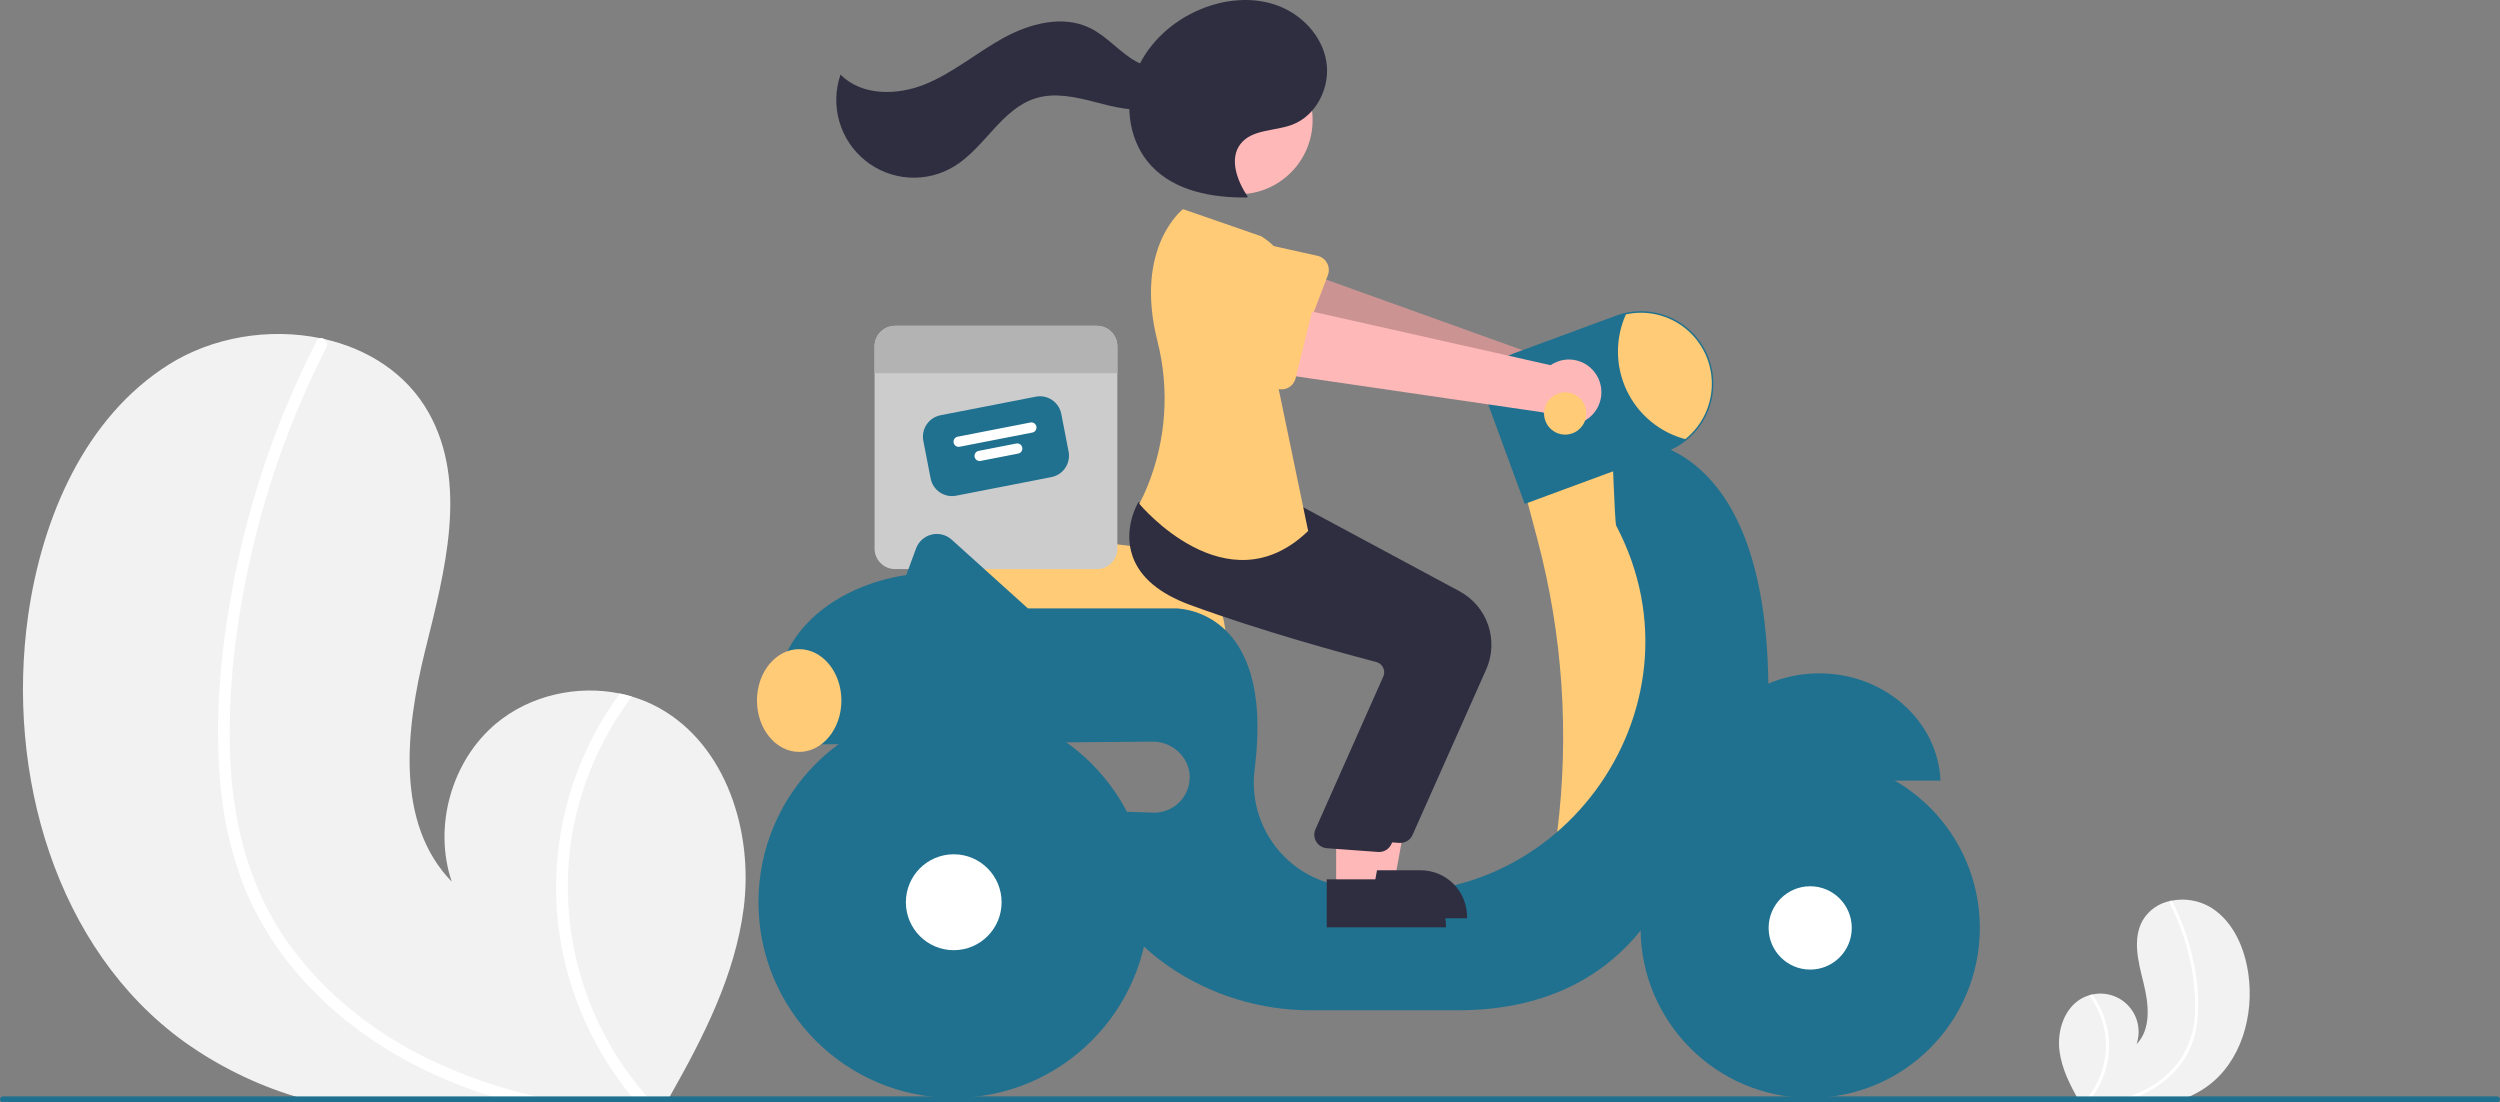 <svg width="288" height="127" viewBox="0 0 288 127" fill="none" xmlns="http://www.w3.org/2000/svg">
<rect x="0" y="0" width="288" height="127" fill="#808080" stroke="none"/>
<g clip-path="url(#clip0)">
<path d="M85.681 104.568C84.691 112.341 81.05 119.453 77.166 126.304C77.037 126.537 76.905 126.767 76.77 127H36.401C35.585 126.788 34.779 126.554 33.976 126.304C29.417 124.913 25.112 122.791 21.23 120.02C6.378 109.299 0.663 89.039 3.245 70.885C4.85 59.606 9.79 48.091 19.41 42.016C24.489 38.803 31.013 37.759 36.86 38.953C37.013 38.981 37.166 39.016 37.322 39.047C42.352 40.182 46.834 43.002 49.384 47.544C53.969 55.707 51.239 65.82 48.984 74.906C46.737 83.991 45.517 94.866 52.041 101.567C49.888 95.214 52.014 87.636 57.159 83.34C61.046 80.099 66.459 78.885 71.395 79.891C71.868 79.992 72.334 80.106 72.792 80.246C73.9 80.571 74.969 81.019 75.978 81.582C83.673 85.888 86.789 95.806 85.681 104.568Z" fill="#F2F2F2"/>
<path d="M61.745 126.304C62.863 126.565 63.985 126.795 65.114 127H59.01C58.211 126.784 57.416 126.554 56.627 126.304C54.894 125.761 53.187 125.138 51.506 124.434C44.767 121.601 38.559 117.347 33.862 111.687C31.564 108.944 29.689 105.874 28.296 102.577C26.786 98.85 25.826 94.923 25.448 90.919C24.596 82.703 25.465 74.262 27.087 66.192C28.762 57.829 31.464 49.706 35.133 42.009C35.574 41.087 36.031 40.17 36.502 39.259C36.534 39.184 36.583 39.118 36.645 39.065C36.707 39.012 36.781 38.973 36.86 38.953C37.02 38.922 37.186 38.956 37.322 39.047C37.484 39.141 37.605 39.293 37.659 39.473C37.712 39.653 37.695 39.847 37.61 40.015C33.827 47.407 30.959 55.235 29.071 63.324C27.223 71.216 26.174 79.473 26.531 87.587C26.872 95.169 28.849 102.625 33.334 108.825C37.429 114.485 43.085 118.948 49.342 121.987C53.302 123.886 57.462 125.334 61.745 126.304Z" fill="white"/>
<path d="M75.141 127H73.341C73.139 126.77 72.945 126.537 72.754 126.304C68.655 121.313 65.878 115.368 64.68 109.017C63.225 101.091 64.357 92.907 67.907 85.676C68.898 83.648 70.065 81.713 71.395 79.891C71.868 79.992 72.334 80.106 72.792 80.246C69.293 84.891 66.94 90.299 65.924 96.029C65.017 101.398 65.319 106.902 66.806 112.14C68.293 117.378 70.928 122.216 74.519 126.304C74.72 126.537 74.929 126.77 75.141 127Z" fill="white"/>
<path d="M237.254 121.08C237.515 123.131 238.476 125.008 239.501 126.816C239.535 126.878 239.57 126.938 239.606 127H250.26C250.475 126.944 250.688 126.882 250.9 126.816C252.103 126.449 253.239 125.889 254.264 125.158C258.183 122.328 259.692 116.981 259.01 112.19C258.587 109.214 257.283 106.174 254.744 104.571C253.366 103.73 251.721 103.441 250.139 103.763C250.098 103.77 250.058 103.779 250.017 103.788C249.358 103.915 248.734 104.181 248.186 104.567C247.637 104.954 247.176 105.452 246.834 106.03C245.623 108.185 246.344 110.853 246.939 113.251C247.532 115.649 247.854 118.519 246.132 120.288C246.385 119.548 246.436 118.755 246.281 117.989C246.126 117.223 245.77 116.512 245.249 115.929C244.729 115.347 244.064 114.913 243.321 114.674C242.579 114.435 241.786 114.398 241.024 114.567C240.9 114.594 240.777 114.624 240.656 114.661C240.363 114.747 240.081 114.865 239.815 115.013C237.784 116.15 236.962 118.767 237.254 121.08Z" fill="#F2F2F2"/>
<path d="M243.571 126.816C243.276 126.885 242.98 126.946 242.682 127H244.293C244.504 126.943 244.714 126.882 244.922 126.816C245.379 126.673 245.83 126.509 246.273 126.323C248.072 125.591 249.669 124.437 250.93 122.959C251.536 122.235 252.031 121.424 252.399 120.554C252.798 119.571 253.051 118.534 253.151 117.477C253.334 115.293 253.188 113.093 252.718 110.952C252.276 108.745 251.563 106.601 250.595 104.569C250.478 104.326 250.358 104.084 250.233 103.844C250.225 103.824 250.212 103.806 250.195 103.792C250.179 103.778 250.16 103.768 250.139 103.763C250.097 103.755 250.053 103.763 250.017 103.788C249.974 103.812 249.942 103.853 249.928 103.9C249.914 103.948 249.918 103.999 249.941 104.043C250.939 105.994 251.696 108.06 252.195 110.195C252.708 112.289 252.933 114.443 252.865 116.598C252.828 118.603 252.204 120.552 251.07 122.203C249.967 123.691 248.516 124.883 246.845 125.677C245.799 126.178 244.701 126.56 243.571 126.816Z" fill="white"/>
<path d="M240.036 127H240.511C240.564 126.939 240.615 126.878 240.666 126.816C241.748 125.499 242.48 123.93 242.797 122.254C243.181 120.162 242.882 118.002 241.945 116.094C241.683 115.559 241.375 115.048 241.024 114.567C240.9 114.594 240.777 114.624 240.656 114.661C241.579 115.887 242.2 117.314 242.468 118.826C242.708 120.243 242.628 121.696 242.236 123.078C241.843 124.46 241.148 125.738 240.2 126.816C240.147 126.878 240.092 126.939 240.036 127Z" fill="white"/>
<path d="M141.224 73.976H107.88L107.526 63.703C107.511 63.258 107.592 62.814 107.764 62.403C107.936 61.992 108.195 61.624 108.523 61.323C108.851 61.022 109.24 60.796 109.664 60.66C110.087 60.524 110.535 60.481 110.976 60.536L130.381 62.916H130.383C133.26 62.924 136.016 64.074 138.048 66.115C140.08 68.155 141.222 70.919 141.224 73.802V73.976Z" fill="#FFCB77"/>
<path d="M126.363 37.536H103.106C102.797 37.536 102.491 37.597 102.205 37.716C101.919 37.834 101.66 38.008 101.441 38.227C101.222 38.446 101.049 38.706 100.93 38.993C100.812 39.279 100.751 39.586 100.751 39.896V63.199C100.751 63.509 100.812 63.816 100.93 64.102C101.049 64.389 101.222 64.649 101.441 64.868C101.66 65.087 101.919 65.261 102.205 65.379C102.491 65.498 102.797 65.559 103.106 65.559H126.363C126.672 65.559 126.978 65.498 127.264 65.379C127.55 65.261 127.809 65.087 128.028 64.868C128.247 64.649 128.42 64.389 128.538 64.102C128.657 63.816 128.718 63.509 128.718 63.199V39.896C128.718 39.586 128.657 39.279 128.538 38.993C128.42 38.706 128.247 38.446 128.028 38.227C127.809 38.008 127.55 37.834 127.264 37.716C126.978 37.597 126.672 37.536 126.363 37.536Z" fill="#CCCCCC"/>
<path d="M121.125 54.961L110.145 57.104C109.493 57.23 108.819 57.093 108.268 56.721C107.718 56.349 107.338 55.775 107.21 55.122L106.366 50.779C106.24 50.126 106.377 49.45 106.748 48.899C107.119 48.348 107.693 47.967 108.344 47.839L119.324 45.696C119.975 45.57 120.65 45.708 121.2 46.079C121.75 46.451 122.131 47.026 122.259 47.678L123.103 52.021C123.229 52.674 123.091 53.35 122.72 53.901C122.35 54.452 121.776 54.834 121.125 54.961Z" fill="#1F718F"/>
<path d="M118.928 49.83L110.548 51.466C110.395 51.495 110.236 51.463 110.107 51.376C109.977 51.288 109.888 51.153 109.858 50.999C109.828 50.846 109.86 50.687 109.948 50.557C110.035 50.427 110.17 50.337 110.323 50.307L118.703 48.672C118.856 48.642 119.015 48.675 119.145 48.762C119.274 48.85 119.364 48.985 119.393 49.139C119.423 49.292 119.391 49.451 119.304 49.581C119.216 49.711 119.081 49.8 118.928 49.83Z" fill="white"/>
<path d="M117.299 52.252L112.965 53.098C112.812 53.127 112.653 53.095 112.523 53.008C112.394 52.92 112.304 52.785 112.275 52.631C112.245 52.478 112.277 52.319 112.364 52.189C112.451 52.059 112.587 51.969 112.74 51.94L117.074 51.094C117.15 51.079 117.228 51.079 117.304 51.095C117.38 51.11 117.452 51.14 117.516 51.184C117.58 51.227 117.635 51.282 117.678 51.347C117.72 51.412 117.75 51.484 117.765 51.56C117.779 51.636 117.779 51.714 117.764 51.79C117.748 51.866 117.718 51.938 117.675 52.002C117.632 52.067 117.576 52.122 117.512 52.165C117.447 52.207 117.375 52.237 117.299 52.252Z" fill="white"/>
<path d="M128.718 39.896V42.993H100.751V39.896C100.751 39.586 100.812 39.279 100.93 38.993C101.049 38.706 101.222 38.446 101.441 38.227C101.66 38.008 101.919 37.834 102.205 37.716C102.491 37.597 102.797 37.536 103.106 37.536H126.363C126.672 37.536 126.978 37.597 127.264 37.716C127.55 37.834 127.809 38.008 128.028 38.227C128.247 38.446 128.42 38.706 128.538 38.993C128.657 39.279 128.718 39.586 128.718 39.896Z" fill="#B3B3B3"/>
<path d="M184.563 43.963C184.402 43.441 184.128 42.961 183.761 42.556C183.395 42.151 182.944 41.832 182.44 41.621C181.937 41.409 181.394 41.311 180.849 41.333C180.304 41.355 179.77 41.496 179.285 41.748L147.29 30.245L145.881 38.254L177.774 47.042C178.249 47.83 178.996 48.416 179.873 48.69C180.75 48.963 181.697 48.904 182.534 48.524C183.37 48.145 184.039 47.471 184.413 46.63C184.788 45.789 184.841 44.841 184.563 43.963Z" fill="#FFB8B8"/>
<path opacity="0.2" d="M184.563 43.963C184.402 43.441 184.128 42.961 183.761 42.556C183.395 42.151 182.944 41.832 182.44 41.621C181.937 41.409 181.394 41.311 180.849 41.333C180.304 41.355 179.77 41.496 179.285 41.748L147.29 30.245L145.881 38.254L177.774 47.042C178.249 47.83 178.996 48.416 179.873 48.69C180.75 48.963 181.697 48.904 182.534 48.524C183.37 48.145 184.039 47.471 184.413 46.63C184.788 45.789 184.841 44.841 184.563 43.963Z" fill="black"/>
<path d="M152.969 31.704L149.948 39.614C149.862 39.839 149.728 40.042 149.557 40.211C149.385 40.38 149.179 40.51 148.953 40.591C148.727 40.673 148.486 40.705 148.246 40.685C148.006 40.665 147.774 40.594 147.564 40.475L140.221 36.334C139.075 35.887 138.152 35.002 137.656 33.874C137.159 32.747 137.129 31.467 137.572 30.317C138.016 29.167 138.896 28.24 140.02 27.74C141.144 27.239 142.421 27.205 143.57 27.646L151.769 29.468C152.004 29.52 152.225 29.623 152.416 29.768C152.608 29.914 152.766 30.099 152.88 30.311C152.994 30.523 153.061 30.758 153.076 30.998C153.092 31.238 153.055 31.479 152.969 31.704Z" fill="#FFCB77"/>
<path d="M187.082 51.286L175.617 56.508L177.123 62.186C180.029 73.151 180.801 84.574 179.395 95.831L187.777 97.585L194.725 79.831L192.293 59.641L187.082 51.286Z" fill="#FFCB77"/>
<path d="M209.576 77.569C202.044 77.569 195.905 83.055 195.608 89.927H223.545C223.247 83.055 217.109 77.569 209.576 77.569Z" fill="#1F718F"/>
<path d="M203.713 78.753C203.321 47.737 185.692 50.59 185.692 50.59C185.692 50.59 186.022 60.244 186.18 60.545C197.414 81.842 178.874 106.81 155.275 102.216C154.83 102.13 154.403 102.042 153.993 101.953C151.002 101.327 148.362 99.584 146.609 97.077C144.856 94.57 144.122 91.489 144.556 88.459C146.881 69.753 135.318 70.084 135.318 70.084H118.411L109.631 62.166C109.321 61.887 108.948 61.688 108.543 61.586C108.139 61.485 107.715 61.484 107.311 61.585C106.906 61.685 106.532 61.883 106.221 62.162C105.911 62.44 105.673 62.791 105.529 63.183L104.399 66.255C104.399 66.255 87.724 67.996 89.113 84.357H94.269C94.256 84.822 94.275 85.287 94.324 85.749L132.8 85.436C135.055 85.417 137.046 87.249 137.055 89.508C137.058 90.059 136.949 90.604 136.736 91.111C136.524 91.618 136.211 92.077 135.817 92.46C135.423 92.844 134.956 93.144 134.444 93.342C133.932 93.54 133.385 93.633 132.836 93.615L126.633 93.408C124.722 101.936 129.412 107.68 134.58 111.292C139.445 114.643 145.219 116.42 151.123 116.383H167.974C189.861 116.383 193.683 97.933 193.683 97.933C205.147 93.059 203.713 78.753 203.713 78.753Z" fill="#1F718F"/>
<path d="M208.534 126.478C219.327 126.478 228.076 117.711 228.076 106.897C228.076 96.082 219.327 87.316 208.534 87.316C197.742 87.316 188.993 96.082 188.993 106.897C188.993 117.711 197.742 126.478 208.534 126.478Z" fill="#1F718F"/>
<path d="M208.534 111.696C211.179 111.696 213.324 109.547 213.324 106.897C213.324 104.246 211.179 102.097 208.534 102.097C205.889 102.097 203.745 104.246 203.745 106.897C203.745 109.547 205.889 111.696 208.534 111.696Z" fill="white"/>
<path d="M109.871 126.478C122.294 126.478 132.365 116.386 132.365 103.938C132.365 91.489 122.294 81.398 109.871 81.398C97.447 81.398 87.376 91.489 87.376 103.938C87.376 116.386 97.447 126.478 109.871 126.478Z" fill="#1F718F"/>
<path d="M109.871 109.462C112.916 109.462 115.384 106.989 115.384 103.938C115.384 100.887 112.916 98.413 109.871 98.413C106.826 98.413 104.357 100.887 104.357 103.938C104.357 106.989 106.826 109.462 109.871 109.462Z" fill="white"/>
<path d="M175.65 58.051L171.525 46.825C171.31 46.239 171.212 45.618 171.237 44.995C171.262 44.372 171.409 43.76 171.67 43.194C171.931 42.628 172.3 42.119 172.758 41.696C173.215 41.273 173.751 40.944 174.334 40.729L186.16 36.367C187.188 35.988 188.279 35.815 189.373 35.859C190.467 35.903 191.542 36.162 192.536 36.622C193.53 37.081 194.424 37.733 195.167 38.539C195.909 39.345 196.486 40.29 196.865 41.319C197.206 42.243 197.38 43.221 197.379 44.206C197.375 45.457 197.092 46.691 196.552 47.819C196.012 48.947 195.228 49.94 194.257 50.726C193.555 51.29 192.767 51.736 191.922 52.045L175.65 58.051Z" fill="#1F718F"/>
<path d="M197.205 44.206C197.204 45.431 196.929 46.641 196.4 47.746C195.871 48.851 195.101 49.823 194.148 50.59C192.685 50.204 191.324 49.502 190.159 48.535C188.994 47.568 188.053 46.359 187.402 44.991C186.751 43.622 186.404 42.129 186.388 40.613C186.371 39.097 186.683 37.596 187.304 36.213C188.496 35.954 189.73 35.965 190.917 36.246C192.104 36.527 193.213 37.07 194.162 37.837C195.112 38.603 195.878 39.574 196.405 40.676C196.931 41.778 197.205 42.984 197.205 44.206Z" fill="#FFCB77"/>
<path d="M92.066 86.619C94.752 86.619 96.93 83.97 96.93 80.702C96.93 77.433 94.752 74.784 92.066 74.784C89.38 74.784 87.202 77.433 87.202 80.702C87.202 83.97 89.38 86.619 92.066 86.619Z" fill="#FFCB77"/>
<path d="M156.358 101.649H160.617L162.643 90.581L156.357 90.581L156.358 101.649Z" fill="#FFB8B8"/>
<path d="M155.271 100.256L163.659 100.256H163.659C164.361 100.256 165.056 100.394 165.705 100.663C166.353 100.933 166.943 101.327 167.439 101.824C167.935 102.322 168.329 102.912 168.598 103.562C168.866 104.212 169.005 104.908 169.005 105.612V105.786L155.271 105.786L155.271 100.256Z" fill="#2F2E41"/>
<path d="M161.301 97.106C161.252 97.106 161.202 97.104 161.152 97.099L155.258 96.669C155.019 96.647 154.789 96.57 154.585 96.445C154.381 96.32 154.208 96.149 154.08 95.946C153.953 95.743 153.873 95.514 153.848 95.275C153.822 95.037 153.852 94.796 153.934 94.57L161.823 76.812C161.879 76.653 161.902 76.485 161.89 76.317C161.879 76.15 161.832 75.986 161.754 75.837C161.677 75.687 161.568 75.554 161.436 75.449C161.303 75.343 161.15 75.267 160.986 75.225C157.277 74.253 147.76 71.666 139.521 68.639C135.992 67.342 133.769 65.468 132.914 63.069C131.787 59.906 133.454 57.021 133.526 56.9L133.582 56.805L141.334 57.511L149.738 58.227L168.155 68.123C169.698 68.96 170.871 70.347 171.438 72.011C172.006 73.674 171.928 75.491 171.219 77.099L162.728 96.178C162.605 96.454 162.405 96.689 162.152 96.854C161.899 97.019 161.603 97.106 161.301 97.106Z" fill="#2F2E41"/>
<path d="M142.682 22.377C147.394 22.377 151.214 18.549 151.214 13.827C151.214 9.105 147.394 5.277 142.682 5.277C137.969 5.277 134.149 9.105 134.149 13.827C134.149 18.549 137.969 22.377 142.682 22.377Z" fill="#FFB8B8"/>
<path d="M153.926 102.694H158.185L160.211 91.625L153.925 91.625L153.926 102.694Z" fill="#FFB8B8"/>
<path d="M152.839 101.3L161.227 101.3H161.227C161.929 101.3 162.624 101.439 163.273 101.708C163.921 101.977 164.511 102.371 165.007 102.869C165.503 103.366 165.897 103.957 166.166 104.606C166.434 105.256 166.573 105.953 166.573 106.656V106.83L152.84 106.831L152.839 101.3Z" fill="#2F2E41"/>
<path d="M158.869 98.151C158.82 98.151 158.77 98.148 158.72 98.144L152.826 97.713C152.587 97.691 152.357 97.615 152.153 97.489C151.949 97.364 151.776 97.193 151.649 96.99C151.521 96.788 151.441 96.558 151.416 96.32C151.39 96.081 151.42 95.84 151.502 95.615L159.391 77.856C159.447 77.698 159.47 77.529 159.458 77.362C159.447 77.194 159.4 77.031 159.323 76.882C159.245 76.731 159.136 76.599 159.004 76.493C158.871 76.388 158.718 76.311 158.554 76.269C154.845 75.298 145.328 72.711 137.089 69.684C133.56 68.387 131.337 66.513 130.482 64.113C129.355 60.95 131.022 58.065 131.094 57.944L131.15 57.849L138.902 58.555L147.306 59.272L165.723 69.168C167.266 70.004 168.439 71.392 169.006 73.055C169.574 74.719 169.496 76.535 168.787 78.143L160.296 97.222C160.173 97.499 159.973 97.733 159.72 97.898C159.467 98.063 159.171 98.151 158.869 98.151Z" fill="#2F2E41"/>
<path d="M145.313 27.225L136.281 24.092C136.281 24.092 130.61 28.457 133.334 39.286C134.756 44.875 134.342 50.773 132.153 56.107C131.89 56.767 131.586 57.41 131.243 58.033C131.243 58.033 141.318 70.216 150.698 61.166L147.05 43.586C147.05 43.586 152.782 31.924 145.313 27.225Z" fill="#FFCB77"/>
<path d="M143.741 22.668C142.527 20.846 141.568 18.321 142.905 16.588C144.225 14.877 146.828 15.129 148.85 14.372C151.665 13.318 153.298 10.004 152.789 7.035C152.279 4.067 149.902 1.607 147.069 0.6C144.236 -0.407 141.042 -0.079 138.268 1.08C134.853 2.507 131.924 5.268 130.696 8.765C129.467 12.262 130.124 16.461 132.672 19.149C135.404 22.031 139.692 22.799 143.658 22.752" fill="#2F2E41"/>
<path d="M135.804 7.131C134.274 8.379 131.939 7.824 130.296 6.729C128.654 5.633 127.321 4.074 125.543 3.215C122.41 1.7 118.622 2.707 115.572 4.384C112.523 6.062 109.819 8.379 106.598 9.695C103.377 11.011 99.267 11.076 96.828 8.591C96.227 10.334 96.178 12.219 96.687 13.991C97.196 15.762 98.238 17.333 99.671 18.49C101.103 19.646 102.857 20.331 104.693 20.452C106.529 20.572 108.357 20.122 109.928 19.163C113.458 17.009 115.407 12.492 119.366 11.303C121.556 10.646 123.909 11.175 126.123 11.749C128.337 12.323 130.645 12.944 132.879 12.455C135.114 11.966 137.204 9.954 136.919 7.681L135.804 7.131Z" fill="#2F2E41"/>
<path d="M184.139 43.615C183.914 43.117 183.583 42.674 183.17 42.317C182.756 41.961 182.269 41.7 181.744 41.553C181.218 41.405 180.667 41.375 180.129 41.464C179.59 41.553 179.078 41.76 178.628 42.069L145.461 34.61L145.049 42.732L177.78 47.51C178.349 48.233 179.162 48.722 180.066 48.885C180.97 49.048 181.902 48.872 182.686 48.392C183.47 47.912 184.051 47.161 184.318 46.28C184.586 45.4 184.522 44.451 184.139 43.615Z" fill="#FFB8B8"/>
<path d="M151.276 35.356L149.252 43.578C149.195 43.812 149.087 44.031 148.938 44.219C148.788 44.408 148.6 44.562 148.385 44.671C148.171 44.781 147.936 44.842 147.695 44.852C147.455 44.862 147.215 44.819 146.993 44.728L139.196 41.526C138.003 41.225 136.977 40.461 136.345 39.403C135.713 38.345 135.525 37.079 135.823 35.882C136.122 34.686 136.882 33.657 137.936 33.021C138.991 32.385 140.254 32.194 141.449 32.49L149.81 33.285C150.05 33.308 150.281 33.382 150.49 33.503C150.698 33.623 150.877 33.788 151.017 33.984C151.156 34.181 151.251 34.405 151.296 34.642C151.341 34.878 151.334 35.122 151.276 35.356V35.356Z" fill="#FFCB77"/>
<path d="M180.307 50.068C181.65 50.068 182.739 48.977 182.739 47.631C182.739 46.285 181.65 45.194 180.307 45.194C178.964 45.194 177.875 46.285 177.875 47.631C177.875 48.977 178.964 50.068 180.307 50.068Z" fill="#FFCB77"/>
<path d="M288 126.652C288 126.744 287.963 126.833 287.898 126.898C287.833 126.963 287.745 127 287.653 127H0.347C0.255 127 0.167 126.963 0.102 126.898C0.037 126.833 0 126.744 0 126.652C0 126.56 0.037 126.471 0.102 126.406C0.167 126.34 0.255 126.304 0.347 126.304H287.653C287.745 126.304 287.833 126.341 287.898 126.406C287.963 126.471 288 126.56 288 126.652Z" fill="#1F718F"/>
</g>
<defs>
<clipPath id="clip0">
<rect width="288" height="127" fill="white"/>
</clipPath>
</defs>
</svg>
